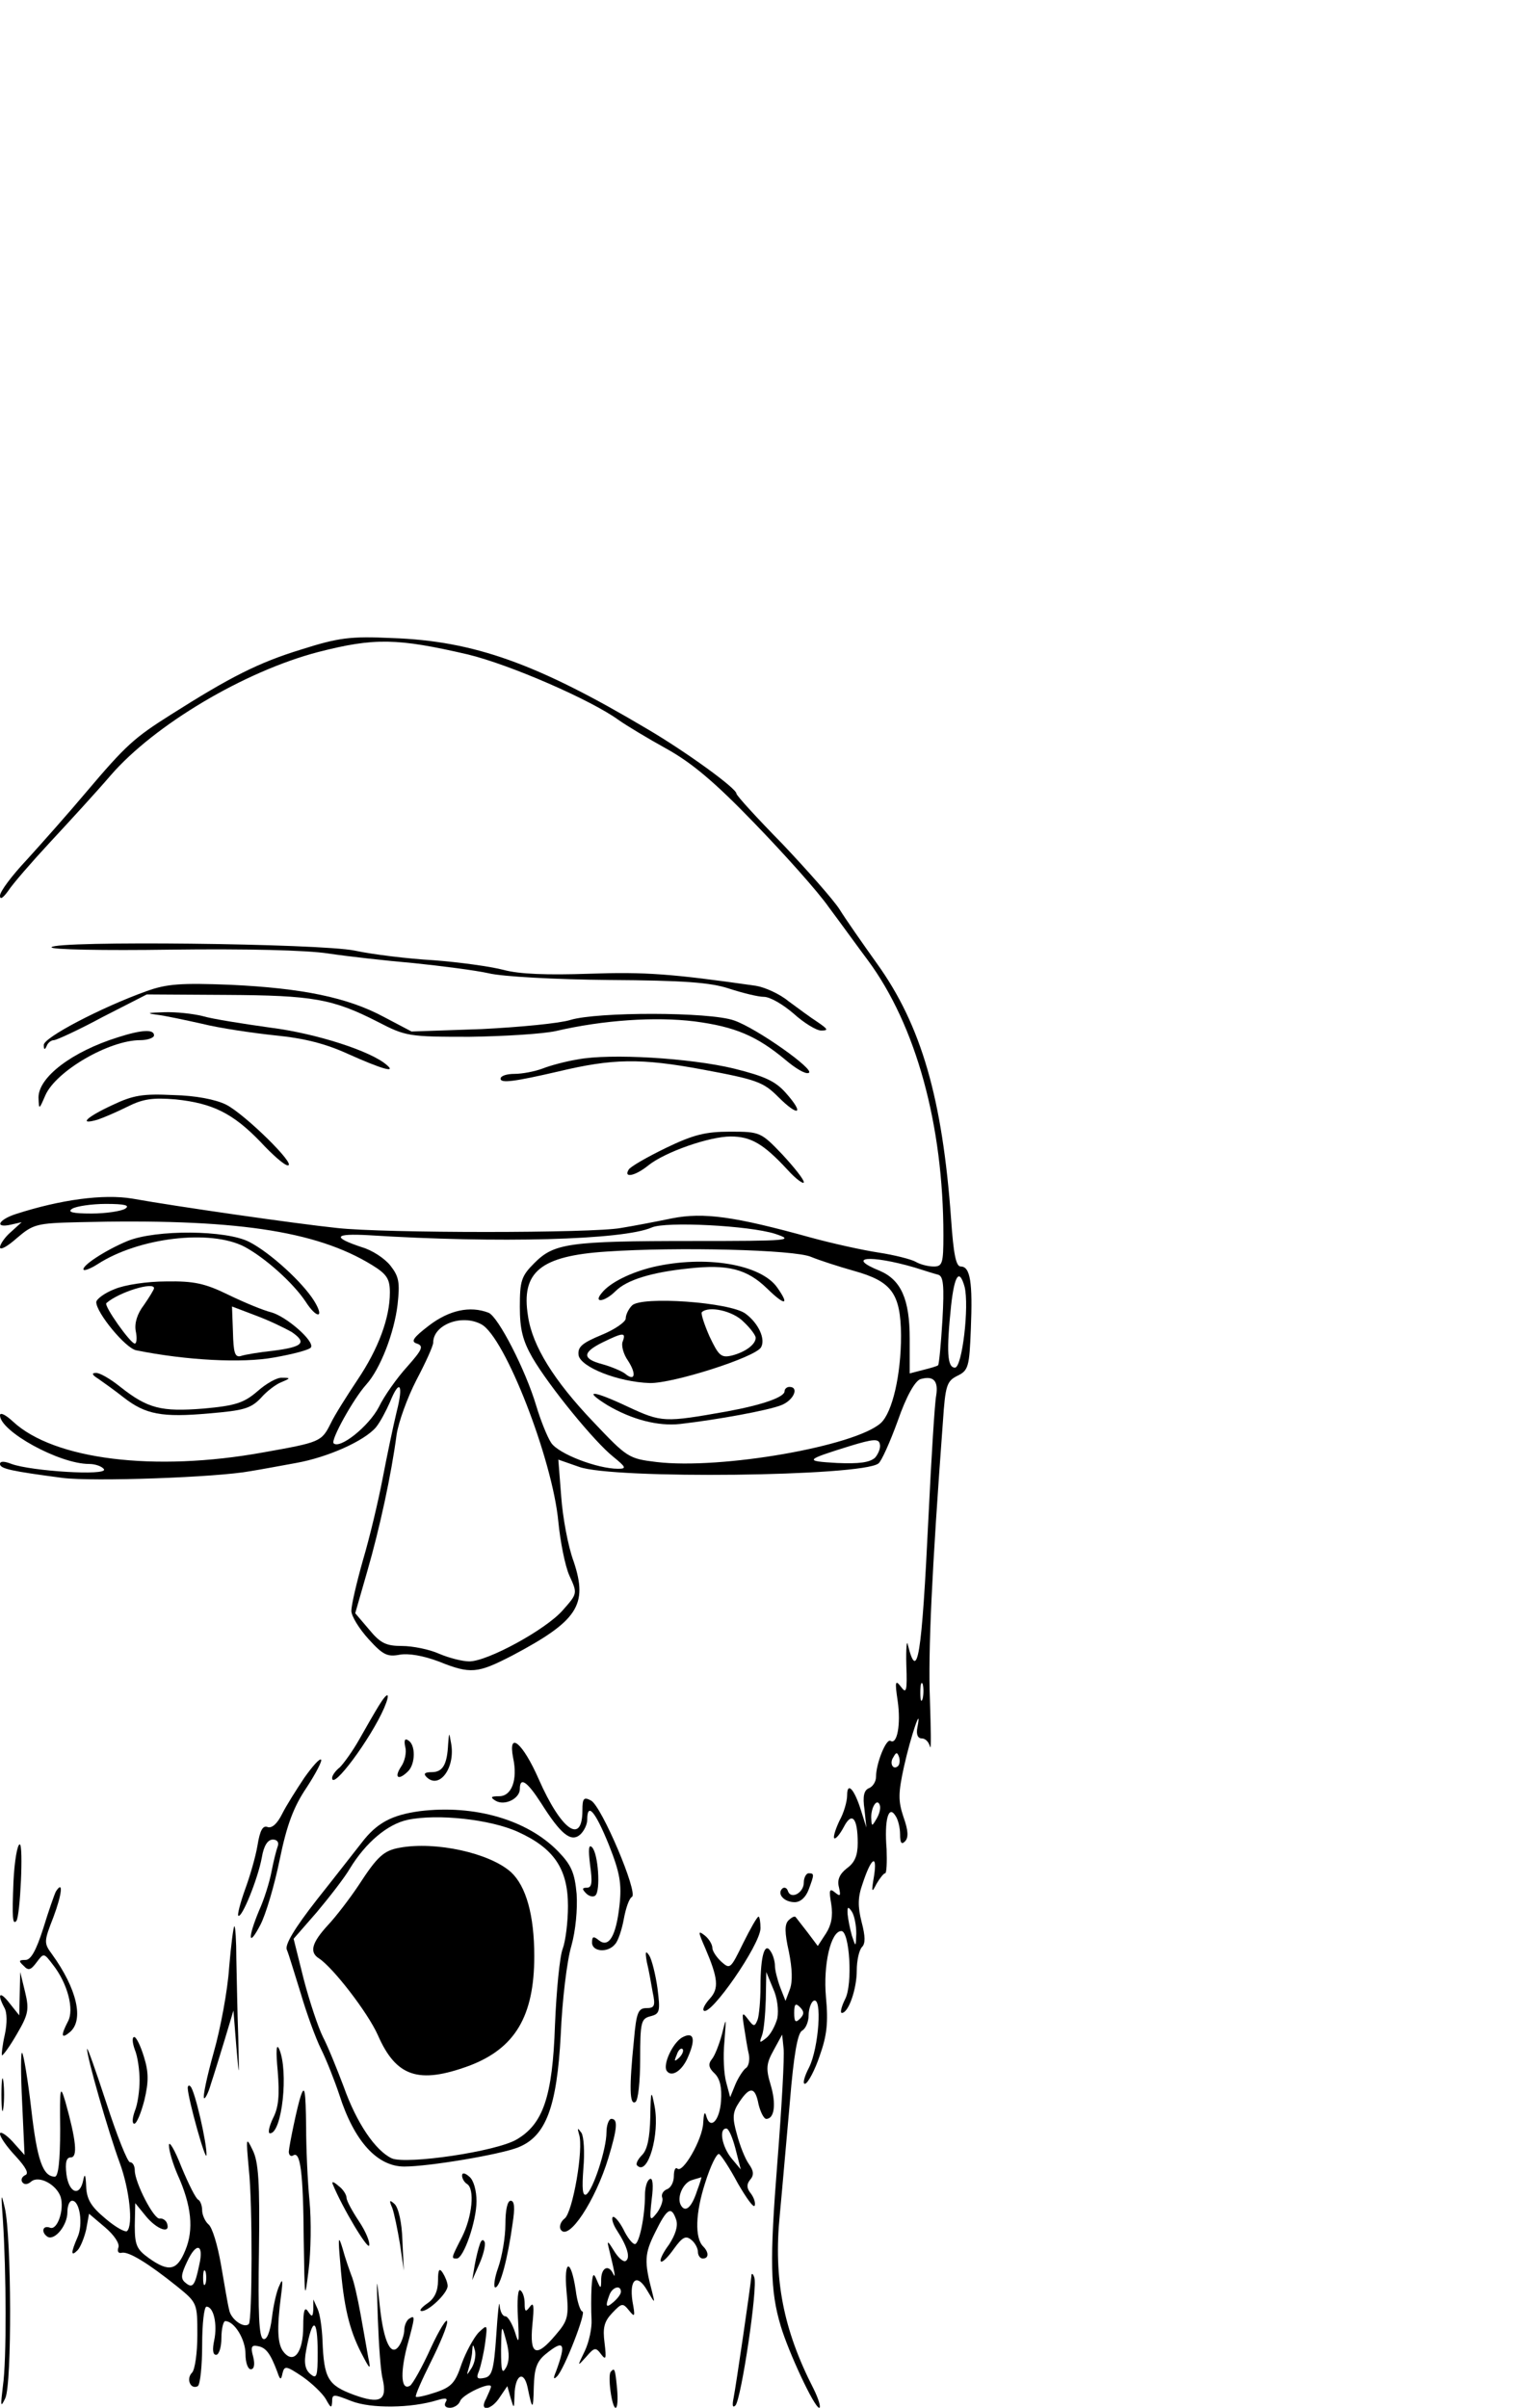 <?xml version="1.0" standalone="no"?>
<!DOCTYPE svg PUBLIC "-//W3C//DTD SVG 20010904//EN"
 "http://www.w3.org/TR/2001/REC-SVG-20010904/DTD/svg10.dtd">
<svg version="1.0" xmlns="http://www.w3.org/2000/svg"
 width="316pt" height="500pt" viewBox="0 0 316 500"
 preserveAspectRatio="xMidYMid meet">

<g transform="translate(0,500) scale(0.1,-0.1)"
fill="#000000" stroke="none">
<path d="M625 3651 c-88 -27 -147 -57 -270 -135 -76 -48 -93 -63 -176 -161
-37 -44 -93 -107 -123 -140 -31 -33 -56 -66 -56 -75 0 -9 6 -5 17 10 9 14 48
59 87 101 39 42 96 104 126 139 91 105 278 216 431 256 117 30 164 29 311 -5
87 -21 255 -94 313 -136 17 -12 62 -39 100 -60 52 -29 99 -68 182 -154 62 -64
132 -142 155 -175 24 -32 60 -82 81 -110 100 -135 157 -342 157 -571 0 -58 -2
-65 -20 -65 -11 0 -28 4 -38 10 -9 5 -44 14 -77 19 -33 5 -96 19 -140 31 -159
44 -223 53 -289 40 -34 -7 -81 -16 -106 -20 -58 -11 -493 -11 -590 0 -86 9
-336 45 -425 61 -60 10 -149 -2 -242 -32 -37 -12 -45 -30 -10 -22 l22 5 -22
-20 c-13 -11 -23 -26 -23 -32 0 -7 16 2 35 19 34 29 41 31 128 33 322 8 493
-17 610 -89 31 -19 37 -29 37 -57 0 -53 -24 -117 -67 -181 -22 -33 -48 -74
-56 -91 -19 -38 -22 -39 -140 -60 -226 -41 -435 -15 -520 64 -15 14 -27 20
-27 13 0 -33 123 -101 185 -101 13 0 27 -5 31 -11 8 -14 -151 -4 -192 11 -15
6 -24 6 -24 0 0 -10 24 -15 130 -29 63 -8 320 1 390 14 19 3 62 11 95 17 67
12 142 46 166 74 9 11 21 34 29 52 20 50 29 38 14 -20 -7 -29 -20 -91 -29
-138 -9 -47 -27 -123 -41 -170 -13 -46 -24 -93 -24 -105 0 -11 16 -37 36 -59
30 -33 39 -37 65 -32 18 3 48 -2 80 -14 67 -27 81 -25 153 12 136 72 158 105
128 195 -12 32 -23 93 -26 135 l-6 77 43 -15 c70 -26 588 -20 622 7 6 4 24 44
40 88 18 52 36 83 47 87 27 8 38 -3 33 -34 -3 -15 -10 -128 -16 -252 -14 -292
-23 -346 -43 -265 -2 11 -4 -8 -3 -43 2 -54 0 -60 -11 -45 -12 16 -13 11 -7
-29 7 -48 -1 -92 -15 -83 -9 5 -30 -47 -30 -75 0 -10 -7 -20 -14 -23 -11 -4
-14 -17 -10 -44 l4 -38 -11 35 c-14 45 -29 61 -29 32 0 -13 -7 -37 -16 -53 -8
-17 -13 -33 -11 -36 3 -3 12 8 20 23 17 33 29 19 29 -33 0 -26 -6 -41 -23 -53
-15 -12 -20 -24 -16 -39 4 -18 3 -20 -8 -11 -12 10 -13 5 -8 -24 4 -25 0 -44
-11 -61 l-17 -26 -21 28 c-12 15 -23 30 -25 32 -2 3 -9 -1 -15 -7 -8 -8 -8
-25 1 -65 7 -35 8 -62 2 -78 l-9 -24 -11 28 c-6 16 -11 36 -11 45 0 9 -4 23
-9 30 -12 20 -21 -9 -21 -73 0 -29 -3 -61 -6 -69 -6 -15 -8 -15 -20 1 -12 16
-13 14 -8 -17 3 -19 7 -45 10 -57 2 -12 -1 -25 -7 -28 -5 -4 -15 -19 -21 -33
l-11 -27 -8 30 c-5 17 -7 55 -4 85 4 52 4 53 -5 16 -6 -22 -15 -45 -21 -52 -8
-10 -7 -18 6 -30 11 -11 15 -29 13 -57 -3 -42 -23 -61 -31 -30 -3 10 -5 3 -6
-15 -1 -34 -43 -107 -54 -95 -4 3 -7 -4 -7 -16 0 -12 -6 -24 -14 -27 -8 -3
-13 -11 -10 -18 2 -6 -3 -20 -11 -31 -15 -19 -16 -17 -11 28 4 30 2 46 -4 42
-6 -3 -10 -18 -10 -33 0 -45 -12 -102 -21 -102 -5 0 -16 14 -24 31 -9 17 -19
28 -22 25 -3 -3 1 -16 9 -28 22 -34 28 -57 18 -63 -5 -3 -16 7 -25 22 -11 18
-14 21 -11 8 13 -53 16 -69 10 -57 -9 20 -24 14 -25 -10 0 -22 -1 -22 -9 -3
-7 17 -9 14 -11 -15 -1 -19 -1 -49 0 -67 1 -17 -5 -46 -14 -65 -16 -33 -16
-33 3 -12 17 20 20 20 31 5 10 -13 11 -9 7 24 -4 31 -1 44 16 62 20 21 22 21
35 5 12 -15 13 -13 7 19 -7 47 10 59 31 22 16 -27 16 -27 10 -3 -17 64 -16 80
6 124 25 51 34 56 44 26 4 -13 -2 -31 -15 -51 -12 -16 -20 -32 -17 -35 3 -3
15 9 27 26 18 25 25 28 36 19 8 -6 14 -18 14 -25 0 -8 5 -14 10 -14 13 0 13
13 1 25 -18 18 -16 70 4 132 11 35 24 62 29 60 4 -2 22 -29 39 -61 18 -31 33
-52 35 -46 2 6 -2 17 -8 25 -9 11 -9 19 -2 28 9 10 8 19 -2 33 -8 11 -19 39
-25 62 -10 35 -9 46 5 67 22 33 33 32 40 -5 4 -16 11 -30 16 -30 17 0 21 31 9
71 -10 33 -9 44 6 71 l18 33 3 -29 c2 -16 -4 -123 -13 -237 -16 -202 -15 -266
7 -339 16 -54 70 -170 80 -170 4 0 -1 18 -12 40 -63 123 -83 228 -70 360 5 52
14 158 21 235 8 98 16 142 25 148 8 4 14 19 14 32 0 13 5 27 10 30 19 11 11
-98 -9 -138 -11 -21 -14 -36 -8 -34 6 2 20 28 30 58 15 42 18 69 13 122 -6 67
10 137 32 137 17 0 24 -110 8 -141 -8 -16 -11 -29 -7 -29 14 0 31 50 31 88 0
21 5 43 11 49 7 7 7 22 -1 52 -8 32 -8 51 2 79 18 55 31 63 24 17 -6 -35 -5
-37 5 -17 7 12 15 22 18 22 3 0 4 23 3 50 -5 61 4 92 18 70 6 -8 10 -26 10
-39 0 -18 3 -22 10 -15 8 8 7 23 -3 51 -11 33 -11 49 1 104 14 63 38 134 28
82 -3 -15 1 -23 9 -23 8 0 15 -8 17 -17 3 -10 2 34 0 97 -4 100 4 268 27 578
5 75 8 84 30 95 23 11 25 19 28 97 4 97 -1 130 -21 130 -10 0 -15 26 -20 98
-18 251 -62 403 -154 531 -30 42 -65 92 -78 113 -13 20 -66 80 -118 135 -53
54 -96 101 -96 105 0 11 -105 87 -185 134 -229 136 -360 183 -530 189 -88 4
-111 1 -190 -24z m-365 -1161 c-8 -5 -40 -10 -70 -10 -39 0 -51 3 -40 10 8 5
40 10 70 10 39 0 51 -3 40 -10z m1350 -52 c42 -14 31 -15 -170 -15 -260 0
-289 -5 -330 -46 -27 -27 -30 -37 -30 -91 0 -46 6 -70 26 -105 35 -60 129
-175 168 -206 27 -22 28 -25 10 -25 -43 0 -124 31 -139 54 -8 12 -22 47 -31
77 -22 74 -79 185 -99 193 -39 15 -82 5 -123 -26 -34 -26 -39 -34 -26 -38 15
-5 11 -13 -20 -48 -21 -23 -48 -61 -59 -84 -21 -40 -81 -88 -94 -75 -6 7 41
92 68 122 29 32 58 107 65 166 5 46 3 58 -15 81 -12 15 -38 32 -59 38 -63 21
-58 29 14 25 268 -17 529 -10 588 16 29 13 202 4 256 -13z m75 -48 c17 -7 57
-20 89 -29 79 -22 97 -47 98 -134 0 -82 -18 -160 -42 -182 -53 -48 -332 -97
-466 -81 -58 7 -61 9 -132 84 -81 85 -126 157 -135 219 -15 92 26 125 163 134
147 10 391 4 425 -11z m215 -22 c19 -6 41 -13 49 -15 11 -3 13 -22 9 -94 -3
-49 -7 -92 -9 -94 -2 -2 -16 -6 -32 -10 l-27 -7 0 72 c0 82 -18 122 -62 141
-72 29 -21 34 72 7z m104 -40 c10 -40 -5 -168 -20 -168 -16 0 -18 33 -8 129 7
63 17 78 28 39z m-1004 -78 c49 -26 148 -281 160 -410 4 -41 14 -92 23 -112
17 -37 17 -37 -14 -72 -35 -40 -156 -106 -194 -106 -14 0 -42 7 -63 16 -20 9
-55 16 -77 16 -33 0 -45 6 -68 34 l-29 34 25 87 c26 90 50 201 61 284 4 26 22
76 41 113 19 36 35 71 35 78 0 37 59 60 100 38z m818 -277 c-11 -10 -33 -13
-79 -11 -69 4 -67 6 26 35 49 15 61 16 63 4 2 -7 -3 -20 -10 -28z m99 -500
c-3 -10 -5 -4 -5 12 0 17 2 24 5 18 2 -7 2 -21 0 -30z m-51 -140 c-10 -10 -19
5 -10 18 6 11 8 11 12 0 2 -7 1 -15 -2 -18z m-45 -110 c-10 -17 -10 -16 -11 3
0 23 13 41 18 25 2 -6 -1 -18 -7 -28z m-42 -238 c-1 -29 -1 -29 -9 -5 -4 14
-8 34 -9 45 -1 16 1 17 9 5 5 -8 9 -28 9 -45z m-164 -176 c-4 -15 -14 -34 -23
-41 -14 -11 -15 -11 -9 5 4 10 7 44 8 75 l1 57 14 -34 c9 -19 12 -45 9 -62z
m47 -1 c-9 -9 -12 -7 -12 12 0 19 3 21 12 12 9 -9 9 -15 0 -24z m-134 -270
l11 -43 -20 24 c-19 24 -26 61 -10 61 5 0 13 -19 19 -42z m-80 -88 c-11 -34
-24 -45 -33 -30 -10 16 4 48 23 53 9 3 18 5 19 6 1 0 -3 -13 -9 -29z m-158
-209 c0 -5 -7 -14 -15 -21 -16 -14 -18 -10 -9 14 6 17 24 22 24 7z"/>
<path d="M1357 2369 c-46 -11 -89 -32 -106 -53 -20 -23 5 -20 28 3 23 23 74
39 152 47 81 9 121 -1 163 -42 37 -36 47 -35 21 2 -34 49 -150 68 -258 43z"/>
<path d="M1313 2289 c-7 -7 -13 -19 -13 -27 0 -7 -23 -23 -50 -34 -41 -17 -50
-25 -48 -42 4 -25 83 -56 148 -58 48 -1 218 53 231 74 10 17 -5 50 -32 70 -32
24 -217 37 -236 17z m232 -34 c14 -13 25 -28 25 -33 0 -14 -22 -30 -50 -37
-22 -5 -27 0 -46 40 -11 25 -18 47 -16 50 14 14 65 3 87 -20z m-251 -40 c-4
-8 1 -27 11 -41 18 -28 14 -44 -7 -26 -7 5 -28 14 -46 19 -42 11 -43 24 -1 45
43 21 50 22 43 3z"/>
<path d="M1630 2111 c0 -12 -44 -28 -120 -42 -130 -23 -135 -23 -206 10 -72
34 -95 36 -42 3 51 -30 105 -44 151 -39 78 9 182 28 210 39 26 10 38 38 17 38
-5 0 -10 -4 -10 -9z"/>
<path d="M107 3033 c-3 -5 109 -7 248 -5 155 2 282 -1 327 -8 40 -6 120 -15
178 -20 58 -6 128 -15 155 -21 28 -7 140 -13 250 -14 155 -1 211 -5 250 -18
28 -9 60 -17 72 -17 13 0 40 -16 62 -35 21 -19 47 -35 57 -35 16 0 14 3 -8 18
-14 9 -41 29 -60 43 -18 15 -49 29 -68 32 -175 25 -230 29 -345 25 -88 -3
-146 -1 -179 8 -27 7 -92 16 -145 20 -53 3 -127 12 -164 20 -74 15 -622 21
-630 7z"/>
<path d="M305 2942 c-95 -34 -215 -97 -214 -112 0 -10 2 -11 6 -2 2 6 9 12 15
12 5 0 51 21 101 48 l92 47 165 -1 c180 -1 221 -8 315 -56 58 -30 64 -31 190
-31 72 1 153 6 180 12 99 23 207 30 288 20 84 -11 129 -30 189 -80 20 -17 41
-30 48 -27 16 5 -108 93 -155 109 -51 18 -284 18 -340 1 -22 -7 -105 -15 -185
-19 l-145 -5 -57 30 c-76 41 -171 60 -319 67 -103 4 -132 2 -174 -13z"/>
<path d="M325 2893 c17 -2 59 -11 95 -19 36 -9 104 -19 151 -24 61 -6 105 -17
153 -39 67 -30 100 -40 80 -23 -32 29 -147 66 -242 78 -57 8 -121 18 -141 24
-20 5 -56 9 -81 8 -33 -1 -37 -2 -15 -5z"/>
<path d="M245 2846 c-96 -30 -165 -83 -165 -125 1 -26 1 -26 14 4 22 51 133
115 197 115 16 0 29 5 29 10 0 13 -25 12 -75 -4z"/>
<path d="M1200 2800 c-25 -4 -58 -13 -73 -19 -16 -6 -42 -11 -58 -11 -16 0
-29 -4 -29 -10 0 -10 29 -6 120 15 113 27 171 28 300 4 113 -21 126 -26 157
-57 42 -42 55 -36 16 8 -22 25 -44 35 -108 51 -91 22 -258 32 -325 19z"/>
<path d="M233 2705 c-54 -25 -71 -42 -30 -30 12 4 40 16 62 27 32 16 52 19
100 15 77 -8 119 -29 176 -88 25 -27 50 -49 57 -49 19 0 -89 106 -128 126 -22
11 -64 19 -110 20 -63 3 -83 0 -127 -21z"/>
<path d="M1383 2616 c-39 -19 -74 -39 -77 -45 -11 -18 14 -13 41 9 35 28 127
60 171 60 42 0 68 -15 118 -69 18 -20 34 -31 34 -26 0 6 -20 31 -45 58 -44 46
-46 47 -108 47 -51 0 -76 -6 -134 -34z"/>
<path d="M265 2423 c-46 -19 -98 -53 -91 -60 2 -2 15 3 29 12 85 55 234 73
305 36 43 -23 101 -75 127 -114 23 -36 40 -35 18 1 -24 39 -92 101 -135 123
-48 25 -194 26 -253 2z"/>
<path d="M238 2323 c-21 -8 -38 -21 -38 -27 0 -22 61 -96 83 -100 104 -21 220
-27 286 -15 40 7 74 16 77 21 8 13 -52 65 -83 73 -16 4 -55 20 -88 36 -49 24
-72 29 -130 28 -39 0 -86 -7 -107 -16z m82 2 c0 -3 -10 -19 -21 -35 -14 -18
-20 -38 -17 -54 3 -14 2 -26 -2 -26 -9 0 -65 79 -59 84 26 23 99 45 99 31z
m286 -91 c32 -22 24 -31 -39 -39 -28 -3 -59 -8 -67 -11 -12 -3 -15 7 -16 50
l-2 53 50 -19 c27 -10 60 -26 74 -34z"/>
<path d="M204 2137 c10 -7 34 -24 53 -39 45 -35 79 -42 178 -33 71 6 86 10
107 32 12 14 32 29 43 33 19 8 19 9 1 9 -10 1 -33 -12 -51 -28 -28 -24 -45
-30 -112 -36 -88 -7 -116 0 -173 45 -21 17 -44 30 -51 29 -9 0 -8 -4 5 -12z"/>
<path d="M787 1458 c-8 -13 -26 -44 -40 -69 -14 -25 -33 -51 -41 -59 -9 -7
-16 -17 -16 -22 0 -27 80 81 108 145 14 33 8 36 -11 5z"/>
<path d="M931 1378 c-2 -42 -11 -58 -34 -58 -14 0 -18 -3 -11 -10 27 -27 61
20 51 71 -4 23 -4 22 -6 -3z"/>
<path d="M842 1372 c3 -11 -1 -30 -9 -41 -15 -23 -5 -29 15 -9 15 15 16 55 0
64 -7 5 -9 0 -6 -14z"/>
<path d="M1066 1350 c10 -46 -3 -80 -29 -80 -17 0 -19 -2 -8 -9 19 -12 51 4
51 24 0 26 15 16 44 -29 41 -65 62 -82 81 -66 8 7 15 21 15 31 0 38 17 17 45
-52 23 -58 27 -81 22 -126 -7 -63 -22 -89 -43 -72 -11 9 -14 8 -14 -5 0 -19
33 -22 48 -3 6 6 14 30 18 52 4 22 11 43 17 46 13 9 -63 188 -85 200 -15 8
-18 5 -18 -20 0 -73 -44 -42 -91 65 -33 75 -64 101 -53 44z"/>
<path d="M632 1308 c-16 -24 -37 -57 -46 -75 -10 -20 -21 -30 -30 -27 -10 4
-16 -7 -21 -38 -4 -24 -16 -65 -26 -92 -10 -28 -16 -52 -14 -54 7 -7 41 77 49
121 4 24 12 37 23 37 9 0 13 -6 10 -14 -3 -8 -9 -32 -13 -53 -4 -21 -15 -57
-26 -81 -24 -58 -22 -77 3 -29 11 21 29 81 40 135 15 73 29 110 56 150 19 29
33 56 30 58 -3 3 -18 -14 -35 -38z"/>
<path d="M872 1239 c-58 -8 -89 -24 -121 -66 -12 -15 -53 -68 -92 -117 -47
-60 -68 -95 -63 -105 4 -9 16 -50 29 -91 12 -41 31 -93 42 -115 11 -22 28 -65
38 -95 31 -97 79 -149 135 -149 51 0 200 25 237 40 57 23 80 83 88 234 3 72
13 154 22 184 9 32 13 76 11 108 -4 44 -11 60 -38 88 -64 66 -174 98 -288 84z
m204 -43 c75 -34 104 -77 104 -154 0 -33 -5 -73 -11 -89 -6 -15 -13 -86 -16
-158 -5 -150 -25 -206 -80 -238 -43 -25 -228 -52 -259 -39 -34 16 -73 73 -100
149 -14 37 -33 84 -43 103 -10 20 -28 74 -40 120 l-21 84 48 55 c26 31 58 72
69 91 33 54 78 92 120 101 62 13 172 1 229 -25z"/>
<path d="M830 1163 c-33 -6 -46 -18 -85 -78 -18 -27 -47 -65 -64 -83 -33 -36
-39 -56 -18 -69 29 -19 101 -112 122 -159 38 -87 85 -102 189 -64 96 36 136
103 136 228 0 85 -17 145 -48 174 -44 40 -157 65 -232 51z"/>
<path d="M28 1093 c-3 -75 -2 -91 6 -82 8 10 15 159 7 159 -5 0 -11 -35 -13
-77z"/>
<path d="M1226 1127 c5 -36 4 -47 -7 -47 -10 0 -10 -3 -1 -12 6 -6 15 -8 19
-4 11 10 6 87 -7 100 -7 7 -8 -4 -4 -37z"/>
<path d="M1670 1091 c0 -22 -27 -36 -33 -18 -2 7 -8 9 -12 5 -11 -11 4 -28 26
-28 12 0 23 10 29 26 12 32 12 34 0 34 -5 0 -10 -9 -10 -19z"/>
<path d="M116 1072 c-3 -6 -15 -40 -26 -76 -15 -47 -26 -66 -37 -66 -14 0 -15
-2 -4 -12 10 -11 15 -9 27 7 15 20 15 20 34 -5 30 -38 45 -93 31 -118 -15 -29
-14 -37 4 -22 30 25 15 90 -37 162 -17 23 -17 26 3 77 18 48 21 78 5 53z"/>
<path d="M1544 965 c-26 -53 -27 -55 -45 -39 -11 10 -19 23 -19 29 0 7 -7 19
-16 26 -14 11 -14 8 1 -26 27 -63 29 -84 10 -105 -10 -11 -16 -22 -13 -25 13
-14 118 137 118 171 0 13 -2 24 -4 24 -3 0 -17 -25 -32 -55z"/>
<path d="M476 914 c-3 -47 -18 -127 -32 -176 -14 -50 -23 -92 -20 -95 2 -2 9
11 14 29 6 18 19 60 29 93 l18 60 6 -75 c6 -69 6 -68 4 20 -2 52 -3 125 -4
163 0 37 -2 67 -4 67 -2 0 -7 -39 -11 -86z"/>
<path d="M1344 925 c4 -16 9 -45 12 -62 6 -28 4 -33 -13 -33 -17 0 -21 -9 -26
-67 -10 -98 -9 -135 3 -128 6 3 10 44 10 89 0 77 2 84 21 89 20 5 21 10 15 58
-4 29 -12 60 -17 68 -8 12 -9 8 -5 -14z"/>
<path d="M41 860 l-1 -45 -20 25 c-20 26 -27 21 -11 -9 6 -10 6 -33 1 -56 -5
-22 -7 -41 -6 -43 2 -1 16 18 31 44 24 41 26 51 17 88 l-10 41 -1 -45z"/>
<path d="M1417 769 c-20 -12 -40 -56 -32 -69 10 -15 33 0 45 30 16 37 11 52
-13 39z m-6 -42 c-10 -9 -11 -8 -5 6 3 10 9 15 12 12 3 -3 0 -11 -7 -18z"/>
<path d="M280 744 c6 -14 10 -43 10 -64 0 -21 -4 -50 -10 -64 -5 -14 -6 -26
-1 -26 5 0 14 22 21 49 9 38 9 58 -1 90 -7 23 -16 41 -20 41 -5 0 -4 -12 1
-26z"/>
<path d="M577 699 c4 -50 2 -75 -10 -98 -8 -17 -11 -31 -6 -31 25 0 39 129 19
175 -6 13 -7 -4 -3 -46z"/>
<path d="M181 745 c-1 -15 44 -172 68 -237 20 -55 28 -128 15 -141 -4 -3 -24
8 -45 26 -30 25 -39 40 -40 67 -1 24 -3 28 -6 13 -7 -36 -30 -27 -35 12 -3 25
0 35 9 35 15 0 11 36 -11 115 -11 37 -12 32 -11 -57 0 -66 -4 -98 -11 -98 -25
0 -37 35 -49 140 -7 61 -16 114 -19 117 -3 4 -3 -43 0 -103 l5 -109 -25 28
c-14 15 -26 22 -26 16 0 -7 15 -28 33 -47 21 -23 28 -36 19 -39 -6 -3 -9 -9
-6 -14 4 -6 11 -6 19 1 16 13 52 -6 61 -32 8 -27 -7 -70 -22 -64 -16 6 -19
-10 -5 -19 15 -8 41 24 41 51 0 13 4 24 10 24 16 0 23 -50 11 -76 -14 -32 -14
-41 0 -27 6 6 14 26 18 43 l6 33 33 -28 c19 -16 31 -34 28 -42 -3 -8 0 -13 7
-11 14 3 54 -21 115 -70 42 -34 42 -35 42 -101 0 -37 -5 -72 -11 -78 -13 -13
-3 -36 12 -28 5 4 9 42 9 86 0 43 4 79 9 79 15 0 23 -37 16 -70 -4 -19 -3 -30
4 -30 6 0 11 16 11 35 0 19 4 35 8 35 19 0 42 -38 42 -68 0 -18 5 -32 11 -32
7 0 9 10 5 26 -6 21 -3 25 10 22 17 -3 26 -16 40 -53 6 -18 8 -18 11 -3 4 16
8 15 41 -7 20 -14 42 -35 49 -47 10 -18 12 -20 13 -6 0 17 2 17 40 2 41 -16
124 -15 179 2 17 5 22 4 17 -4 -4 -7 -1 -12 9 -12 8 0 18 6 21 14 5 14 64 41
64 30 0 -3 -5 -14 -10 -25 -16 -28 11 -25 29 4 l15 22 7 -25 c7 -23 7 -23 8 7
1 41 19 52 27 16 10 -49 12 -49 13 0 1 38 6 53 24 68 39 32 44 24 22 -36 -6
-14 -5 -17 2 -10 15 14 62 135 53 135 -4 0 -11 20 -14 45 -10 66 -25 64 -19
-3 5 -52 3 -61 -22 -90 -41 -49 -55 -43 -49 20 4 39 3 49 -5 38 -9 -12 -11
-11 -11 7 0 12 -4 24 -9 27 -5 4 -7 -21 -5 -56 3 -54 2 -58 -6 -31 -6 18 -15
33 -20 33 -6 0 -11 10 -12 23 -1 12 -4 -16 -7 -63 -5 -73 -9 -85 -25 -88 -15
-3 -17 0 -11 14 4 11 10 37 13 59 5 39 5 39 -14 21 -10 -11 -26 -40 -35 -65
-13 -39 -21 -48 -54 -59 -21 -7 -39 -11 -41 -9 -2 2 12 34 31 72 19 38 35 76
34 84 0 9 -16 -16 -34 -55 -18 -40 -38 -75 -43 -78 -18 -11 -21 23 -7 79 18
66 18 68 5 60 -5 -3 -10 -14 -10 -23 0 -9 -5 -24 -10 -32 -17 -27 -33 6 -41
82 -7 66 -7 63 -4 -27 2 -55 6 -111 10 -125 10 -45 -5 -53 -60 -33 -54 20 -62
34 -65 113 -1 25 -5 54 -10 65 l-9 20 0 -20 c-1 -17 -3 -17 -11 -5 -7 11 -10
2 -10 -31 0 -53 -19 -79 -40 -54 -14 16 -15 50 -6 119 4 30 3 36 -3 21 -6 -11
-13 -42 -16 -68 -4 -31 -11 -47 -18 -44 -9 3 -11 52 -9 183 2 143 -1 185 -13
209 -14 29 -14 27 -8 -40 8 -72 7 -314 0 -321 -10 -10 -38 10 -41 30 -3 11
-10 54 -17 94 -7 40 -18 77 -26 83 -7 6 -13 20 -13 29 0 10 -4 20 -8 22 -5 2
-20 32 -35 68 -14 36 -26 56 -26 45 0 -11 8 -38 18 -61 29 -64 34 -114 16
-157 -17 -42 -34 -46 -76 -16 -25 18 -29 27 -29 67 l1 47 22 -27 c23 -28 52
-38 44 -15 -2 6 -9 11 -15 10 -12 -3 -52 75 -52 100 0 9 -4 17 -10 17 -5 0
-27 55 -49 123 -22 67 -40 118 -40 112z m233 -448 c-9 -44 -14 -50 -29 -37
-10 8 -9 17 4 44 19 41 35 36 25 -7z m13 -39 c-3 -7 -5 -2 -5 12 0 14 2 19 5
13 2 -7 2 -19 0 -25z m233 -144 c0 -49 -2 -55 -15 -44 -11 9 -14 23 -9 49 13
71 24 69 24 -5z m391 -31 c-8 -14 -10 -6 -10 37 1 55 1 55 11 18 7 -25 6 -43
-1 -55z m-71 0 c-11 -17 -11 -17 -6 0 3 10 7 26 7 35 1 15 2 15 6 0 2 -10 -1
-25 -7 -35z"/>
<path d="M3 650 c0 -30 2 -43 4 -27 2 15 2 39 0 55 -2 15 -4 2 -4 -28z"/>
<path d="M390 664 c1 -24 38 -156 39 -139 1 24 -24 133 -33 142 -3 4 -6 2 -6
-3z"/>
<path d="M625 648 c-7 -20 -24 -102 -25 -116 0 -7 4 -11 9 -8 15 10 21 -34 22
-174 2 -126 2 -130 10 -65 5 39 6 104 2 145 -4 41 -7 110 -7 153 -1 77 -3 88
-11 65z"/>
<path d="M1351 603 c-1 -42 -6 -67 -17 -78 -9 -9 -14 -19 -10 -22 22 -22 47
65 36 123 -7 36 -8 34 -9 -23z"/>
<path d="M1260 572 c0 -35 -28 -120 -42 -129 -8 -4 -9 13 -6 54 3 33 1 66 -4
74 -8 11 -9 11 -5 -3 10 -29 -13 -162 -30 -175 -8 -6 -12 -17 -8 -23 16 -25
72 60 99 149 19 63 20 81 6 81 -5 0 -10 -13 -10 -28z"/>
<path d="M960 482 c0 -6 5 -14 10 -17 17 -10 11 -68 -10 -110 -23 -45 -23 -45
-11 -45 14 0 41 77 41 119 0 22 -6 44 -15 51 -9 8 -15 9 -15 2z"/>
<path d="M691 465 c21 -51 73 -137 76 -128 2 7 -7 29 -21 50 -14 21 -26 43
-26 49 0 6 -7 18 -17 25 -9 8 -14 10 -12 4z"/>
<path d="M6 390 c7 -106 8 -291 0 -345 -5 -42 -5 -46 5 -25 14 30 13 334 -1
395 -8 34 -8 30 -4 -25z"/>
<path d="M815 415 c4 -11 11 -45 16 -75 l8 -55 -3 63 c-1 36 -8 67 -16 75 -11
10 -12 8 -5 -8z"/>
<path d="M1050 381 c0 -27 -7 -67 -15 -90 -8 -22 -10 -41 -6 -41 10 0 26 60
36 133 5 32 4 47 -4 47 -7 0 -11 -20 -11 -49z"/>
<path d="M707 300 c7 -90 19 -138 43 -185 19 -37 21 -38 15 -10 -3 17 -10 57
-16 90 -6 33 -14 69 -19 80 -4 11 -13 36 -18 55 -9 30 -10 25 -5 -30z"/>
<path d="M997 340 c-3 -8 -8 -28 -11 -45 l-5 -30 15 34 c8 18 13 38 11 45 -3
7 -7 5 -10 -4z"/>
<path d="M910 264 c0 -21 -7 -37 -22 -47 -13 -9 -18 -16 -12 -16 14 -1 54 37
54 52 0 7 -5 19 -10 27 -7 11 -10 8 -10 -16z"/>
<path d="M1561 273 c-2 -23 -32 -228 -37 -253 -3 -15 -2 -21 4 -15 12 13 47
247 39 266 -3 9 -6 9 -6 2z"/>
<path d="M1269 75 c-7 -7 2 -75 10 -75 4 0 5 18 3 40 -4 41 -5 44 -13 35z"/>
</g>
</svg>
